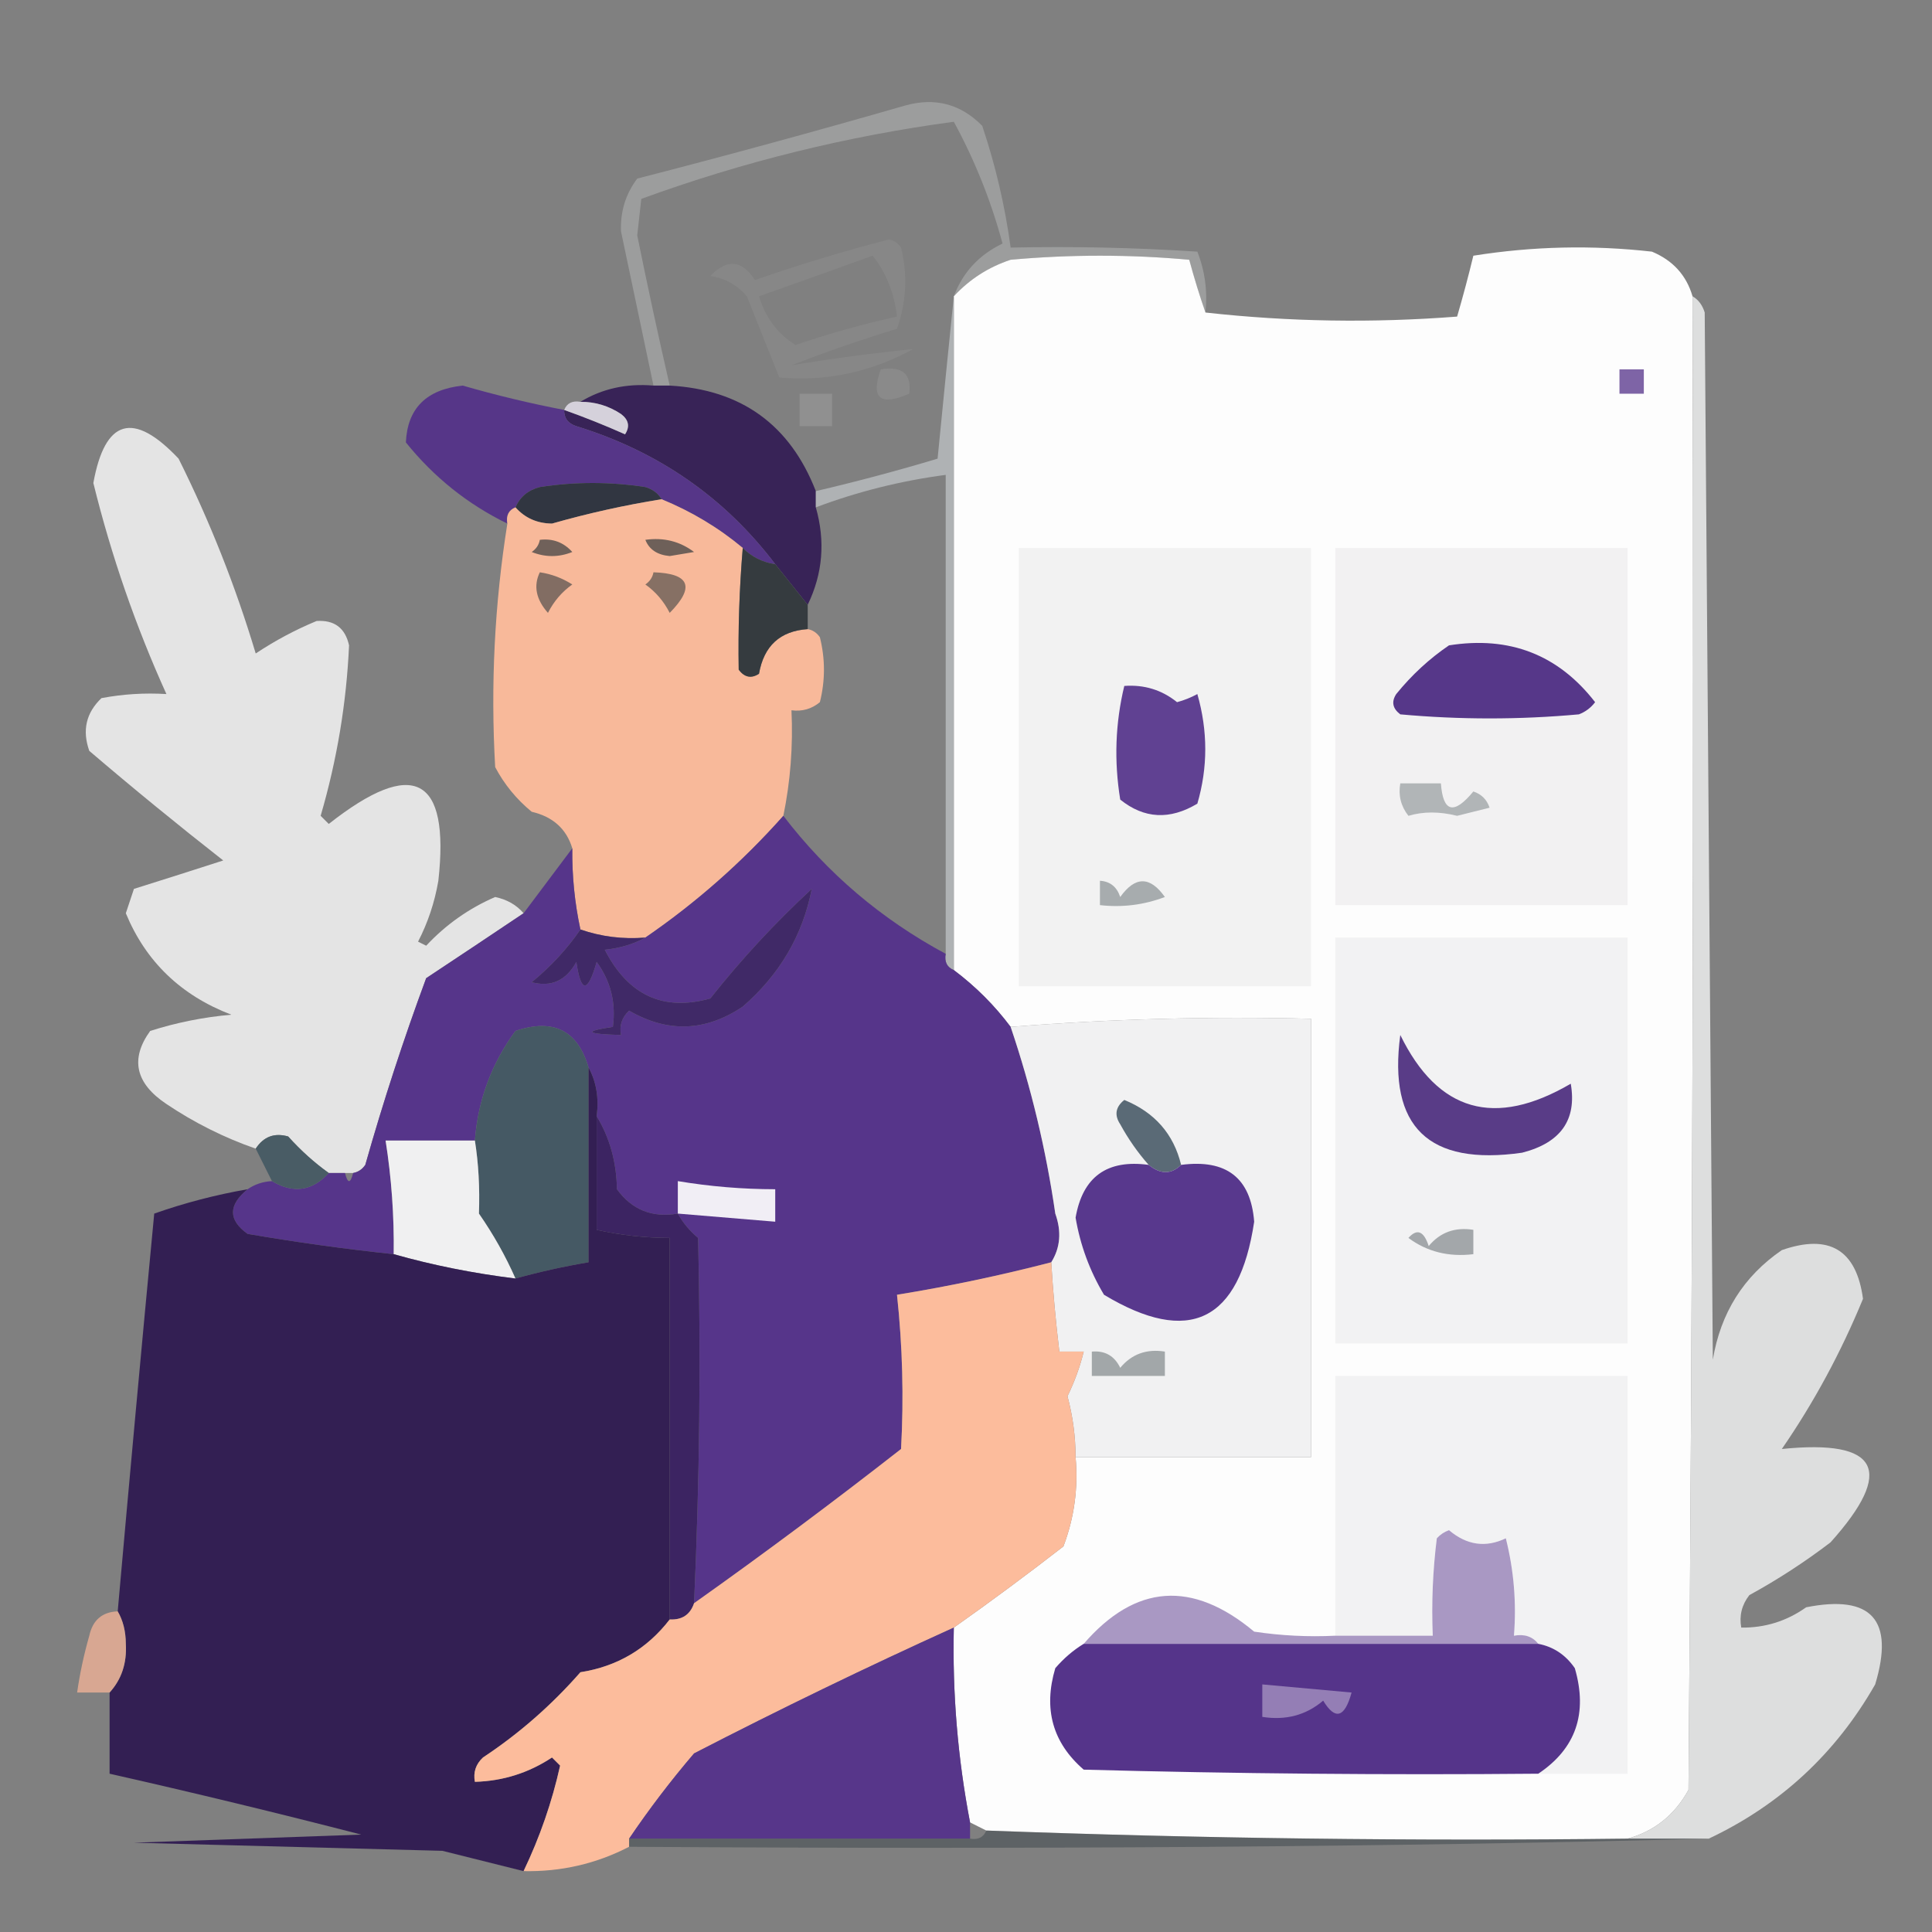 <?xml version="1.0" encoding="UTF-8"?>
<!DOCTYPE svg PUBLIC "-//W3C//DTD SVG 1.1//EN" "http://www.w3.org/Graphics/SVG/1.1/DTD/svg11.dtd">
<svg xmlns="http://www.w3.org/2000/svg" version="1.1" width="238px" height="238px" style="shape-rendering:geometricPrecision; text-rendering:geometricPrecision; image-rendering:optimizeQuality; fill-rule:evenodd; clip-rule:evenodd" xmlns:xlink="http://www.w3.org/1999/xlink">
<rect width="100%" height="100%" fill="#808080" stroke="none"/>
<g><path style="opacity:0.32" fill="#d9dada" d="M 148.5,38.5 C 147.784,36.444 147.117,34.277 146.5,32C 139.167,31.333 131.833,31.333 124.5,32C 121.767,32.904 119.433,34.404 117.5,36.5C 118.591,33.572 120.591,31.405 123.5,30C 122.081,24.738 120.081,19.738 117.5,15C 104.352,16.764 91.518,19.931 79,24.5C 78.833,26 78.667,27.5 78.5,29C 79.755,35.185 81.088,41.352 82.5,47.5C 81.833,47.5 81.167,47.5 80.5,47.5C 79.173,41.181 77.84,34.848 76.5,28.5C 76.403,26.074 77.07,23.907 78.5,22C 89.539,19.157 100.539,16.157 111.5,13C 115.18,11.973 118.347,12.806 121,15.5C 122.642,20.402 123.809,25.402 124.5,30.5C 132.174,30.334 139.841,30.5 147.5,31C 148.435,33.381 148.768,35.881 148.5,38.5 Z"/></g>
<g><path style="opacity:0.999" fill="#fdfdfd" d="M 208.5,36.5 C 208.667,97.834 208.5,159.168 208,220.5C 206.293,223.59 203.793,225.59 200.5,226.5C 174.122,226.815 147.789,226.482 121.5,225.5C 120.833,225.167 120.167,224.833 119.5,224.5C 117.983,216.593 117.316,208.593 117.5,200.5C 122.021,197.31 126.521,193.976 131,190.5C 132.337,186.974 132.837,183.308 132.5,179.5C 142.167,179.5 151.833,179.5 161.5,179.5C 161.5,161.5 161.5,143.5 161.5,125.5C 149.087,125.187 136.753,125.521 124.5,126.5C 122.527,123.861 120.194,121.527 117.5,119.5C 117.5,91.833 117.5,64.167 117.5,36.5C 119.433,34.404 121.767,32.904 124.5,32C 131.833,31.333 139.167,31.333 146.5,32C 147.117,34.277 147.784,36.444 148.5,38.5C 158.757,39.641 169.09,39.807 179.5,39C 180.218,36.539 180.885,34.039 181.5,31.5C 188.811,30.335 196.144,30.169 203.5,31C 206.079,32.076 207.746,33.909 208.5,36.5 Z"/></g>
<g><path style="opacity:0.075" fill="#e2e2e2" d="M 109.5,29.5 C 110.117,29.611 110.617,29.944 111,30.5C 111.824,33.882 111.657,37.216 110.5,40.5C 106.066,41.854 101.732,43.354 97.5,45C 102.467,44.176 107.467,43.51 112.5,43C 107.26,45.855 101.76,47.022 96,46.5C 94.667,43.167 93.333,39.833 92,36.5C 90.829,35.107 89.329,34.273 87.5,34C 89.572,31.852 91.406,32.018 93,34.5C 98.525,32.582 104.026,30.915 109.5,29.5 Z M 107.5,31.5 C 109.154,33.56 110.154,36.06 110.5,39C 106.267,39.933 102.1,41.1 98,42.5C 95.8,41.133 94.3,39.133 93.5,36.5C 98.26,34.819 102.926,33.153 107.5,31.5 Z"/></g>
<g><path style="opacity:0.116" fill="#dfdfdf" d="M 108.5,45.5 C 111.166,45.066 112.333,46.066 112,48.5C 108.403,50.066 107.237,49.066 108.5,45.5 Z"/></g>
<g><path style="opacity:1" fill="#7e64a6" d="M 199.5,45.5 C 200.5,45.5 201.5,45.5 202.5,45.5C 202.5,46.5 202.5,47.5 202.5,48.5C 201.5,48.5 200.5,48.5 199.5,48.5C 199.5,47.5 199.5,46.5 199.5,45.5 Z"/></g>
<g><path style="opacity:0.961" fill="#352056" d="M 80.5,47.5 C 81.167,47.5 81.833,47.5 82.5,47.5C 91.32,47.993 97.32,52.326 100.5,60.5C 100.5,61.167 100.5,61.833 100.5,62.5C 101.689,66.676 101.356,70.676 99.5,74.5C 98.197,72.858 96.864,71.191 95.5,69.5C 89.257,61.276 81.09,55.61 71,52.5C 69.97,52.164 69.47,51.497 69.5,50.5C 72.028,51.399 74.528,52.399 77,53.5C 77.617,52.551 77.451,51.718 76.5,51C 74.975,49.991 73.308,49.491 71.5,49.5C 74.171,47.882 77.171,47.215 80.5,47.5 Z"/></g>
<g><path style="opacity:0.959" fill="#553389" d="M 69.5,50.5 C 69.47,51.497 69.97,52.164 71,52.5C 81.09,55.61 89.257,61.276 95.5,69.5C 93.938,69.267 92.605,68.6 91.5,67.5C 88.506,65 85.173,63 81.5,61.5C 81.082,60.778 80.416,60.278 79.5,60C 75.167,59.333 70.833,59.333 66.5,60C 65.058,60.377 64.058,61.21 63.5,62.5C 62.662,62.842 62.328,63.508 62.5,64.5C 57.607,62.11 53.44,58.777 50,54.5C 50.185,50.313 52.519,47.979 57,47.5C 61.138,48.694 65.305,49.694 69.5,50.5 Z"/></g>
<g><path style="opacity:0.17" fill="#e2e2e2" d="M 98.5,48.5 C 99.833,48.5 101.167,48.5 102.5,48.5C 102.5,49.833 102.5,51.167 102.5,52.5C 101.167,52.5 99.833,52.5 98.5,52.5C 98.5,51.167 98.5,49.833 98.5,48.5 Z"/></g>
<g><path style="opacity:1" fill="#d5d1db" d="M 69.5,50.5 C 69.842,49.662 70.508,49.328 71.5,49.5C 73.308,49.491 74.975,49.991 76.5,51C 77.451,51.718 77.617,52.551 77,53.5C 74.528,52.399 72.028,51.399 69.5,50.5 Z"/></g>
<g><path style="opacity:0.943" fill="#eaeaea" d="M 64.5,112.5 C 60.565,115.143 56.565,117.81 52.5,120.5C 49.7,128.068 47.2,135.735 45,143.5C 44.617,144.056 44.117,144.389 43.5,144.5C 43.167,144.5 42.833,144.5 42.5,144.5C 41.833,144.5 41.167,144.5 40.5,144.5C 38.73,143.236 37.063,141.736 35.5,140C 33.807,139.516 32.473,140.016 31.5,141.5C 27.609,140.146 23.943,138.312 20.5,136C 16.678,133.448 16.012,130.448 18.5,127C 21.753,125.964 25.086,125.297 28.5,125C 22.297,122.628 17.964,118.461 15.5,112.5C 15.833,111.5 16.167,110.5 16.5,109.5C 20.227,108.332 23.893,107.165 27.5,106C 21.908,101.62 16.408,97.12 11,92.5C 10.104,89.975 10.604,87.808 12.5,86C 15.146,85.503 17.813,85.336 20.5,85.5C 16.708,77.126 13.708,68.459 11.5,59.5C 12.931,51.599 16.43,50.599 22,56.5C 25.858,64.243 29.025,72.243 31.5,80.5C 33.912,78.901 36.412,77.568 39,76.5C 41.188,76.354 42.521,77.354 43,79.5C 42.681,86.6 41.515,93.6 39.5,100.5C 39.833,100.833 40.167,101.167 40.5,101.5C 50.925,93.293 55.425,95.626 54,108.5C 53.548,111.149 52.714,113.649 51.5,116C 51.833,116.167 52.167,116.333 52.5,116.5C 54.928,113.902 57.761,111.902 61,110.5C 62.459,110.808 63.626,111.475 64.5,112.5 Z"/></g>
<g><path style="opacity:0.844" fill="#b7bbbd" d="M 117.5,36.5 C 117.5,64.167 117.5,91.833 117.5,119.5C 116.662,119.158 116.328,118.492 116.5,117.5C 116.5,97.833 116.5,78.167 116.5,58.5C 110.993,59.226 105.659,60.56 100.5,62.5C 100.5,61.833 100.5,61.167 100.5,60.5C 105.51,59.33 110.51,57.997 115.5,56.5C 116.167,49.679 116.833,43.012 117.5,36.5 Z"/></g>
<g><path style="opacity:1" fill="#313641" d="M 81.5,61.5 C 76.956,62.23 72.456,63.23 68,64.5C 66.167,64.481 64.667,63.815 63.5,62.5C 64.058,61.21 65.058,60.377 66.5,60C 70.833,59.333 75.167,59.333 79.5,60C 80.416,60.278 81.082,60.778 81.5,61.5 Z"/></g>
<g><path style="opacity:0.984" fill="#faba9a" d="M 81.5,61.5 C 85.173,63 88.506,65 91.5,67.5C 91.08,72.512 90.913,77.512 91,82.5C 91.718,83.451 92.551,83.617 93.5,83C 94.1,79.564 96.1,77.731 99.5,77.5C 100.117,77.611 100.617,77.944 101,78.5C 101.667,81.167 101.667,83.833 101,86.5C 99.989,87.337 98.822,87.67 97.5,87.5C 97.706,91.898 97.373,96.231 96.5,100.5C 91.437,106.196 85.771,111.196 79.5,115.5C 76.721,115.721 74.055,115.388 71.5,114.5C 70.793,111.214 70.46,107.881 70.5,104.5C 69.781,102.112 68.115,100.612 65.5,100C 63.622,98.457 62.122,96.624 61,94.5C 60.423,84.4 60.923,74.4 62.5,64.5C 62.328,63.508 62.662,62.842 63.5,62.5C 64.667,63.815 66.167,64.481 68,64.5C 72.456,63.23 76.956,62.23 81.5,61.5 Z"/></g>
<g><path style="opacity:1" fill="#70615a" d="M 66.5,66.5 C 68.103,66.312 69.437,66.812 70.5,68C 68.833,68.667 67.167,68.667 65.5,68C 66.056,67.617 66.389,67.117 66.5,66.5 Z"/></g>
<g><path style="opacity:1" fill="#6e6059" d="M 79.5,66.5 C 81.751,66.181 83.751,66.681 85.5,68C 84.5,68.167 83.5,68.333 82.5,68.5C 80.97,68.36 79.97,67.694 79.5,66.5 Z"/></g>
<g><path style="opacity:1" fill="#f2f2f2" d="M 125.5,67.5 C 137.5,67.5 149.5,67.5 161.5,67.5C 161.5,85.5 161.5,103.5 161.5,121.5C 149.5,121.5 137.5,121.5 125.5,121.5C 125.5,103.5 125.5,85.5 125.5,67.5 Z"/></g>
<g><path style="opacity:1" fill="#f2f1f2" d="M 164.5,67.5 C 176.5,67.5 188.5,67.5 200.5,67.5C 200.5,82.167 200.5,96.833 200.5,111.5C 188.5,111.5 176.5,111.5 164.5,111.5C 164.5,96.833 164.5,82.167 164.5,67.5 Z"/></g>
<g><path style="opacity:1" fill="#353b3f" d="M 91.5,67.5 C 92.605,68.6 93.938,69.267 95.5,69.5C 96.864,71.191 98.197,72.858 99.5,74.5C 99.5,75.5 99.5,76.5 99.5,77.5C 96.1,77.731 94.1,79.564 93.5,83C 92.551,83.617 91.718,83.451 91,82.5C 90.913,77.512 91.08,72.512 91.5,67.5 Z"/></g>
<g><path style="opacity:1" fill="#867064" d="M 80.5,70.5 C 84.976,70.643 85.643,72.309 82.5,75.5C 81.77,74.066 80.77,72.9 79.5,72C 80.056,71.617 80.389,71.117 80.5,70.5 Z"/></g>
<g><path style="opacity:1" fill="#826d63" d="M 66.5,70.5 C 67.922,70.709 69.255,71.209 70.5,72C 69.23,72.9 68.23,74.066 67.5,75.5C 66.027,73.831 65.694,72.165 66.5,70.5 Z"/></g>
<g><path style="opacity:1" fill="#563789" d="M 178.5,79.5 C 185.968,78.318 191.968,80.652 196.5,86.5C 195.975,87.192 195.308,87.692 194.5,88C 187.167,88.667 179.833,88.667 172.5,88C 171.549,87.282 171.383,86.449 172,85.5C 173.914,83.144 176.081,81.144 178.5,79.5 Z"/></g>
<g><path style="opacity:1" fill="#604192" d="M 138.5,84.5 C 140.954,84.32 143.121,84.987 145,86.5C 145.873,86.264 146.707,85.931 147.5,85.5C 148.8,90.05 148.8,94.55 147.5,99C 144.104,101.036 140.938,100.869 138,98.5C 137.227,93.748 137.393,89.082 138.5,84.5 Z"/></g>
<g><path style="opacity:1" fill="#b1b5b7" d="M 172.5,96.5 C 174.167,96.5 175.833,96.5 177.5,96.5C 177.766,100.079 179.099,100.413 181.5,97.5C 182.5,97.833 183.167,98.5 183.5,99.5C 182.167,99.833 180.833,100.167 179.5,100.5C 177.326,99.956 175.326,99.956 173.5,100.5C 172.571,99.311 172.238,97.978 172.5,96.5 Z"/></g>
<g><path style="opacity:0.998" fill="#56358a" d="M 96.5,100.5 C 101.916,107.578 108.583,113.245 116.5,117.5C 116.328,118.492 116.662,119.158 117.5,119.5C 120.194,121.527 122.527,123.861 124.5,126.5C 127.021,133.935 128.854,141.601 130,149.5C 130.789,151.712 130.622,153.712 129.5,155.5C 123.245,157.123 116.911,158.456 110.5,159.5C 111.182,165.827 111.348,172.161 111,178.5C 102.623,185.05 94.123,191.384 85.5,197.5C 86.18,182.503 86.346,167.503 86,152.5C 84.955,151.627 84.122,150.627 83.5,149.5C 80.348,150.041 77.848,149.041 76,146.5C 75.943,143.149 75.109,140.149 73.5,137.5C 73.795,135.265 73.461,133.265 72.5,131.5C 71.157,126.922 68.157,125.422 63.5,127C 60.548,131.021 58.882,135.521 58.5,140.5C 54.833,140.5 51.167,140.5 47.5,140.5C 48.23,145.13 48.563,149.797 48.5,154.5C 42.483,153.864 36.483,153.031 30.5,152C 28.103,150.29 28.103,148.456 30.5,146.5C 31.391,145.89 32.391,145.557 33.5,145.5C 36.132,147.063 38.465,146.73 40.5,144.5C 41.167,144.5 41.833,144.5 42.5,144.5C 42.833,145.833 43.167,145.833 43.5,144.5C 44.117,144.389 44.617,144.056 45,143.5C 47.2,135.735 49.7,128.068 52.5,120.5C 56.565,117.81 60.565,115.143 64.5,112.5C 66.5,109.833 68.5,107.167 70.5,104.5C 70.46,107.881 70.793,111.214 71.5,114.5C 69.899,116.853 67.899,119.02 65.5,121C 67.903,121.63 69.737,120.797 71,118.5C 71.569,122.361 72.402,122.361 73.5,118.5C 75.229,120.851 75.896,123.518 75.5,126.5C 71.828,127.045 72.162,127.378 76.5,127.5C 76.281,126.325 76.614,125.325 77.5,124.5C 82.254,127.251 86.921,127.084 91.5,124C 96.051,120.049 98.885,115.216 100,109.5C 95.466,113.699 91.299,118.199 87.5,123C 81.719,124.616 77.385,122.616 74.5,117C 76.382,116.802 78.048,116.302 79.5,115.5C 85.771,111.196 91.437,106.196 96.5,100.5 Z"/></g>
<g><path style="opacity:1" fill="#a7acae" d="M 135.5,108.5 C 136.75,108.577 137.583,109.244 138,110.5C 139.841,107.919 141.674,107.919 143.5,110.5C 140.914,111.48 138.247,111.813 135.5,111.5C 135.5,110.5 135.5,109.5 135.5,108.5 Z"/></g>
<g><path style="opacity:1" fill="#402967" d="M 71.5,114.5 C 74.055,115.388 76.721,115.721 79.5,115.5C 78.048,116.302 76.382,116.802 74.5,117C 77.385,122.616 81.719,124.616 87.5,123C 91.299,118.199 95.466,113.699 100,109.5C 98.885,115.216 96.051,120.049 91.5,124C 86.921,127.084 82.254,127.251 77.5,124.5C 76.614,125.325 76.281,126.325 76.5,127.5C 72.162,127.378 71.828,127.045 75.5,126.5C 75.896,123.518 75.229,120.851 73.5,118.5C 72.402,122.361 71.569,122.361 71,118.5C 69.737,120.797 67.903,121.63 65.5,121C 67.899,119.02 69.899,116.853 71.5,114.5 Z"/></g>
<g><path style="opacity:1" fill="#f2f2f3" d="M 164.5,115.5 C 176.5,115.5 188.5,115.5 200.5,115.5C 200.5,132.167 200.5,148.833 200.5,165.5C 188.5,165.5 176.5,165.5 164.5,165.5C 164.5,148.833 164.5,132.167 164.5,115.5 Z"/></g>
<g><path style="opacity:1" fill="#f1f1f2" d="M 132.5,179.5 C 132.493,176.962 132.159,174.462 131.5,172C 132.378,170.2 133.045,168.367 133.5,166.5C 132.5,166.5 131.5,166.5 130.5,166.5C 130.058,162.846 129.724,159.179 129.5,155.5C 130.622,153.712 130.789,151.712 130,149.5C 128.854,141.601 127.021,133.935 124.5,126.5C 136.753,125.521 149.087,125.187 161.5,125.5C 161.5,143.5 161.5,161.5 161.5,179.5C 151.833,179.5 142.167,179.5 132.5,179.5 Z"/></g>
<g><path style="opacity:1" fill="#455964" d="M 72.5,131.5 C 72.5,139.5 72.5,147.5 72.5,155.5C 69.461,156.01 66.461,156.677 63.5,157.5C 62.277,154.726 60.777,152.059 59,149.5C 59.114,146.314 58.947,143.314 58.5,140.5C 58.882,135.521 60.548,131.021 63.5,127C 68.157,125.422 71.157,126.922 72.5,131.5 Z"/></g>
<g><path style="opacity:1" fill="#5a6a76" d="M 145.5,143.5 C 144.295,144.686 142.961,144.686 141.5,143.5C 140.164,141.99 138.997,140.323 138,138.5C 137.251,137.365 137.417,136.365 138.5,135.5C 142.247,137.033 144.581,139.7 145.5,143.5 Z"/></g>
<g><path style="opacity:1" fill="#593c87" d="M 172.5,127.5 C 177.136,136.977 184.136,138.977 193.5,133.5C 194.266,137.951 192.266,140.784 187.5,142C 175.981,143.646 170.981,138.812 172.5,127.5 Z"/></g>
<g><path style="opacity:1" fill="#3c2462" d="M 73.5,137.5 C 75.109,140.149 75.943,143.149 76,146.5C 77.848,149.041 80.348,150.041 83.5,149.5C 84.122,150.627 84.955,151.627 86,152.5C 86.346,167.503 86.18,182.503 85.5,197.5C 85.027,198.906 84.027,199.573 82.5,199.5C 82.5,183.833 82.5,168.167 82.5,152.5C 79.455,152.492 76.455,152.159 73.5,151.5C 73.5,146.833 73.5,142.167 73.5,137.5 Z"/></g>
<g><path style="opacity:1" fill="#495c65" d="M 40.5,144.5 C 38.465,146.73 36.132,147.063 33.5,145.5C 32.833,144.167 32.167,142.833 31.5,141.5C 32.473,140.016 33.807,139.516 35.5,140C 37.063,141.736 38.73,143.236 40.5,144.5 Z"/></g>
<g><path style="opacity:1" fill="#58388d" d="M 141.5,143.5 C 142.961,144.686 144.295,144.686 145.5,143.5C 151.08,142.767 154.08,145.101 154.5,150.5C 152.657,162.805 146.49,165.805 136,159.5C 134.239,156.551 133.072,153.384 132.5,150C 133.372,144.969 136.372,142.802 141.5,143.5 Z"/></g>
<g><path style="opacity:1" fill="#f0f0f1" d="M 58.5,140.5 C 58.947,143.314 59.114,146.314 59,149.5C 60.777,152.059 62.277,154.726 63.5,157.5C 58.304,156.861 53.304,155.861 48.5,154.5C 48.563,149.797 48.23,145.13 47.5,140.5C 51.167,140.5 54.833,140.5 58.5,140.5 Z"/></g>
<g><path style="opacity:1" fill="#f1eef5" d="M 83.5,149.5 C 83.5,148.167 83.5,146.833 83.5,145.5C 87.466,146.162 91.466,146.495 95.5,146.5C 95.5,147.833 95.5,149.167 95.5,150.5C 91.5,150.167 87.5,149.833 83.5,149.5 Z"/></g>
<g><path style="opacity:0.992" fill="#331f53" d="M 72.5,131.5 C 73.461,133.265 73.795,135.265 73.5,137.5C 73.5,142.167 73.5,146.833 73.5,151.5C 76.455,152.159 79.455,152.492 82.5,152.5C 82.5,168.167 82.5,183.833 82.5,199.5C 79.708,203.12 76.042,205.287 71.5,206C 67.944,210.059 63.944,213.559 59.5,216.5C 58.614,217.325 58.281,218.325 58.5,219.5C 61.956,219.404 65.123,218.404 68,216.5C 68.333,216.833 68.667,217.167 69,217.5C 68.01,221.967 66.51,226.3 64.5,230.5C 61.185,229.671 57.852,228.838 54.5,228C 41.833,227.667 29.167,227.333 16.5,227C 25.833,226.667 35.167,226.333 44.5,226C 34.189,223.339 23.856,220.839 13.5,218.5C 13.5,215.167 13.5,211.833 13.5,208.5C 14.972,206.883 15.639,204.883 15.5,202.5C 15.489,200.955 15.156,199.622 14.5,198.5C 15.944,182.172 17.444,165.839 19,149.5C 22.739,148.185 26.572,147.185 30.5,146.5C 28.103,148.456 28.103,150.29 30.5,152C 36.483,153.031 42.483,153.864 48.5,154.5C 53.304,155.861 58.304,156.861 63.5,157.5C 66.461,156.677 69.461,156.01 72.5,155.5C 72.5,147.5 72.5,139.5 72.5,131.5 Z"/></g>
<g><path style="opacity:1" fill="#a3a7aa" d="M 173.5,152.5 C 174.566,151.308 175.399,151.641 176,153.5C 177.401,151.808 179.234,151.141 181.5,151.5C 181.5,152.5 181.5,153.5 181.5,154.5C 178.467,154.868 175.8,154.202 173.5,152.5 Z"/></g>
<g><path style="opacity:0.935" fill="#e3e5e5" d="M 208.5,36.5 C 209.222,36.917 209.722,37.584 210,38.5C 210.333,81.5 210.667,124.5 211,167.5C 211.962,161.726 214.795,157.226 219.5,154C 225.352,151.96 228.685,153.96 229.5,160C 226.785,166.602 223.452,172.769 219.5,178.5C 231.472,177.278 233.472,181.112 225.5,190C 222.337,192.416 219.004,194.582 215.5,196.5C 214.571,197.689 214.238,199.022 214.5,200.5C 217.425,200.54 220.091,199.707 222.5,198C 230.564,196.399 233.397,199.566 231,207.5C 226.148,216.003 219.315,222.336 210.5,226.5C 207.167,226.5 203.833,226.5 200.5,226.5C 203.793,225.59 206.293,223.59 208,220.5C 208.5,159.168 208.667,97.834 208.5,36.5 Z"/></g>
<g><path style="opacity:1" fill="#fcbc9c" d="M 129.5,155.5 C 129.724,159.179 130.058,162.846 130.5,166.5C 131.5,166.5 132.5,166.5 133.5,166.5C 133.045,168.367 132.378,170.2 131.5,172C 132.159,174.462 132.493,176.962 132.5,179.5C 132.837,183.308 132.337,186.974 131,190.5C 126.521,193.976 122.021,197.31 117.5,200.5C 106.775,205.361 96.108,210.528 85.5,216C 82.617,219.376 79.951,222.876 77.5,226.5C 77.5,226.833 77.5,227.167 77.5,227.5C 73.454,229.594 69.121,230.594 64.5,230.5C 66.51,226.3 68.01,221.967 69,217.5C 68.667,217.167 68.333,216.833 68,216.5C 65.123,218.404 61.956,219.404 58.5,219.5C 58.281,218.325 58.614,217.325 59.5,216.5C 63.944,213.559 67.944,210.059 71.5,206C 76.042,205.287 79.708,203.12 82.5,199.5C 84.027,199.573 85.027,198.906 85.5,197.5C 94.123,191.384 102.623,185.05 111,178.5C 111.348,172.161 111.182,165.827 110.5,159.5C 116.911,158.456 123.245,157.123 129.5,155.5 Z"/></g>
<g><path style="opacity:1" fill="#a2a7a9" d="M 134.5,166.5 C 136.124,166.36 137.29,167.027 138,168.5C 139.401,166.808 141.234,166.141 143.5,166.5C 143.5,167.5 143.5,168.5 143.5,169.5C 140.5,169.5 137.5,169.5 134.5,169.5C 134.5,168.5 134.5,167.5 134.5,166.5 Z"/></g>
<g><path style="opacity:1" fill="#f2f2f3" d="M 189.5,218.5 C 194.121,215.411 195.621,211.077 194,205.5C 192.871,203.859 191.371,202.859 189.5,202.5C 188.791,201.596 187.791,201.263 186.5,201.5C 186.824,197.445 186.491,193.445 185.5,189.5C 183.025,190.687 180.691,190.353 178.5,188.5C 177.914,188.709 177.414,189.043 177,189.5C 176.501,193.486 176.334,197.486 176.5,201.5C 172.5,201.5 168.5,201.5 164.5,201.5C 164.5,190.833 164.5,180.167 164.5,169.5C 176.5,169.5 188.5,169.5 200.5,169.5C 200.5,185.833 200.5,202.167 200.5,218.5C 196.833,218.5 193.167,218.5 189.5,218.5 Z"/></g>
<g><path style="opacity:1" fill="#a998c3" d="M 189.5,202.5 C 170.833,202.5 152.167,202.5 133.5,202.5C 139.876,195.136 146.876,194.636 154.5,201C 157.817,201.498 161.15,201.665 164.5,201.5C 168.5,201.5 172.5,201.5 176.5,201.5C 176.334,197.486 176.501,193.486 177,189.5C 177.414,189.043 177.914,188.709 178.5,188.5C 180.691,190.353 183.025,190.687 185.5,189.5C 186.491,193.445 186.824,197.445 186.5,201.5C 187.791,201.263 188.791,201.596 189.5,202.5 Z"/></g>
<g><path style="opacity:0.788" fill="#f0b197" d="M 14.5,198.5 C 15.156,199.622 15.489,200.955 15.5,202.5C 15.639,204.883 14.972,206.883 13.5,208.5C 12.167,208.5 10.833,208.5 9.5,208.5C 9.838,206.146 10.338,203.813 11,201.5C 11.422,199.574 12.589,198.574 14.5,198.5 Z"/></g>
<g><path style="opacity:0.993" fill="#57368a" d="M 117.5,200.5 C 117.316,208.593 117.983,216.593 119.5,224.5C 119.5,225.167 119.5,225.833 119.5,226.5C 105.5,226.5 91.5,226.5 77.5,226.5C 79.951,222.876 82.617,219.376 85.5,216C 96.108,210.528 106.775,205.361 117.5,200.5 Z"/></g>
<g><path style="opacity:1" fill="#55348a" d="M 133.5,202.5 C 152.167,202.5 170.833,202.5 189.5,202.5C 191.371,202.859 192.871,203.859 194,205.5C 195.621,211.077 194.121,215.411 189.5,218.5C 170.83,218.667 152.164,218.5 133.5,218C 129.673,214.692 128.506,210.526 130,205.5C 131.039,204.29 132.206,203.29 133.5,202.5 Z"/></g>
<g><path style="opacity:1" fill="#947eb5" d="M 155.5,207.5 C 159.537,207.874 163.204,208.208 166.5,208.5C 165.649,211.612 164.483,211.946 163,209.5C 160.894,211.291 158.394,211.958 155.5,211.5C 155.5,210.167 155.5,208.833 155.5,207.5 Z"/></g>
<g><path style="opacity:0.376" fill="#253138" d="M 121.5,225.5 C 147.789,226.482 174.122,226.815 200.5,226.5C 203.833,226.5 207.167,226.5 210.5,226.5C 172.845,227.508 128.512,227.841 77.5,227.5C 77.5,227.167 77.5,226.833 77.5,226.5C 91.5,226.5 105.5,226.5 119.5,226.5C 120.492,226.672 121.158,226.338 121.5,225.5 Z"/></g>
</svg>
